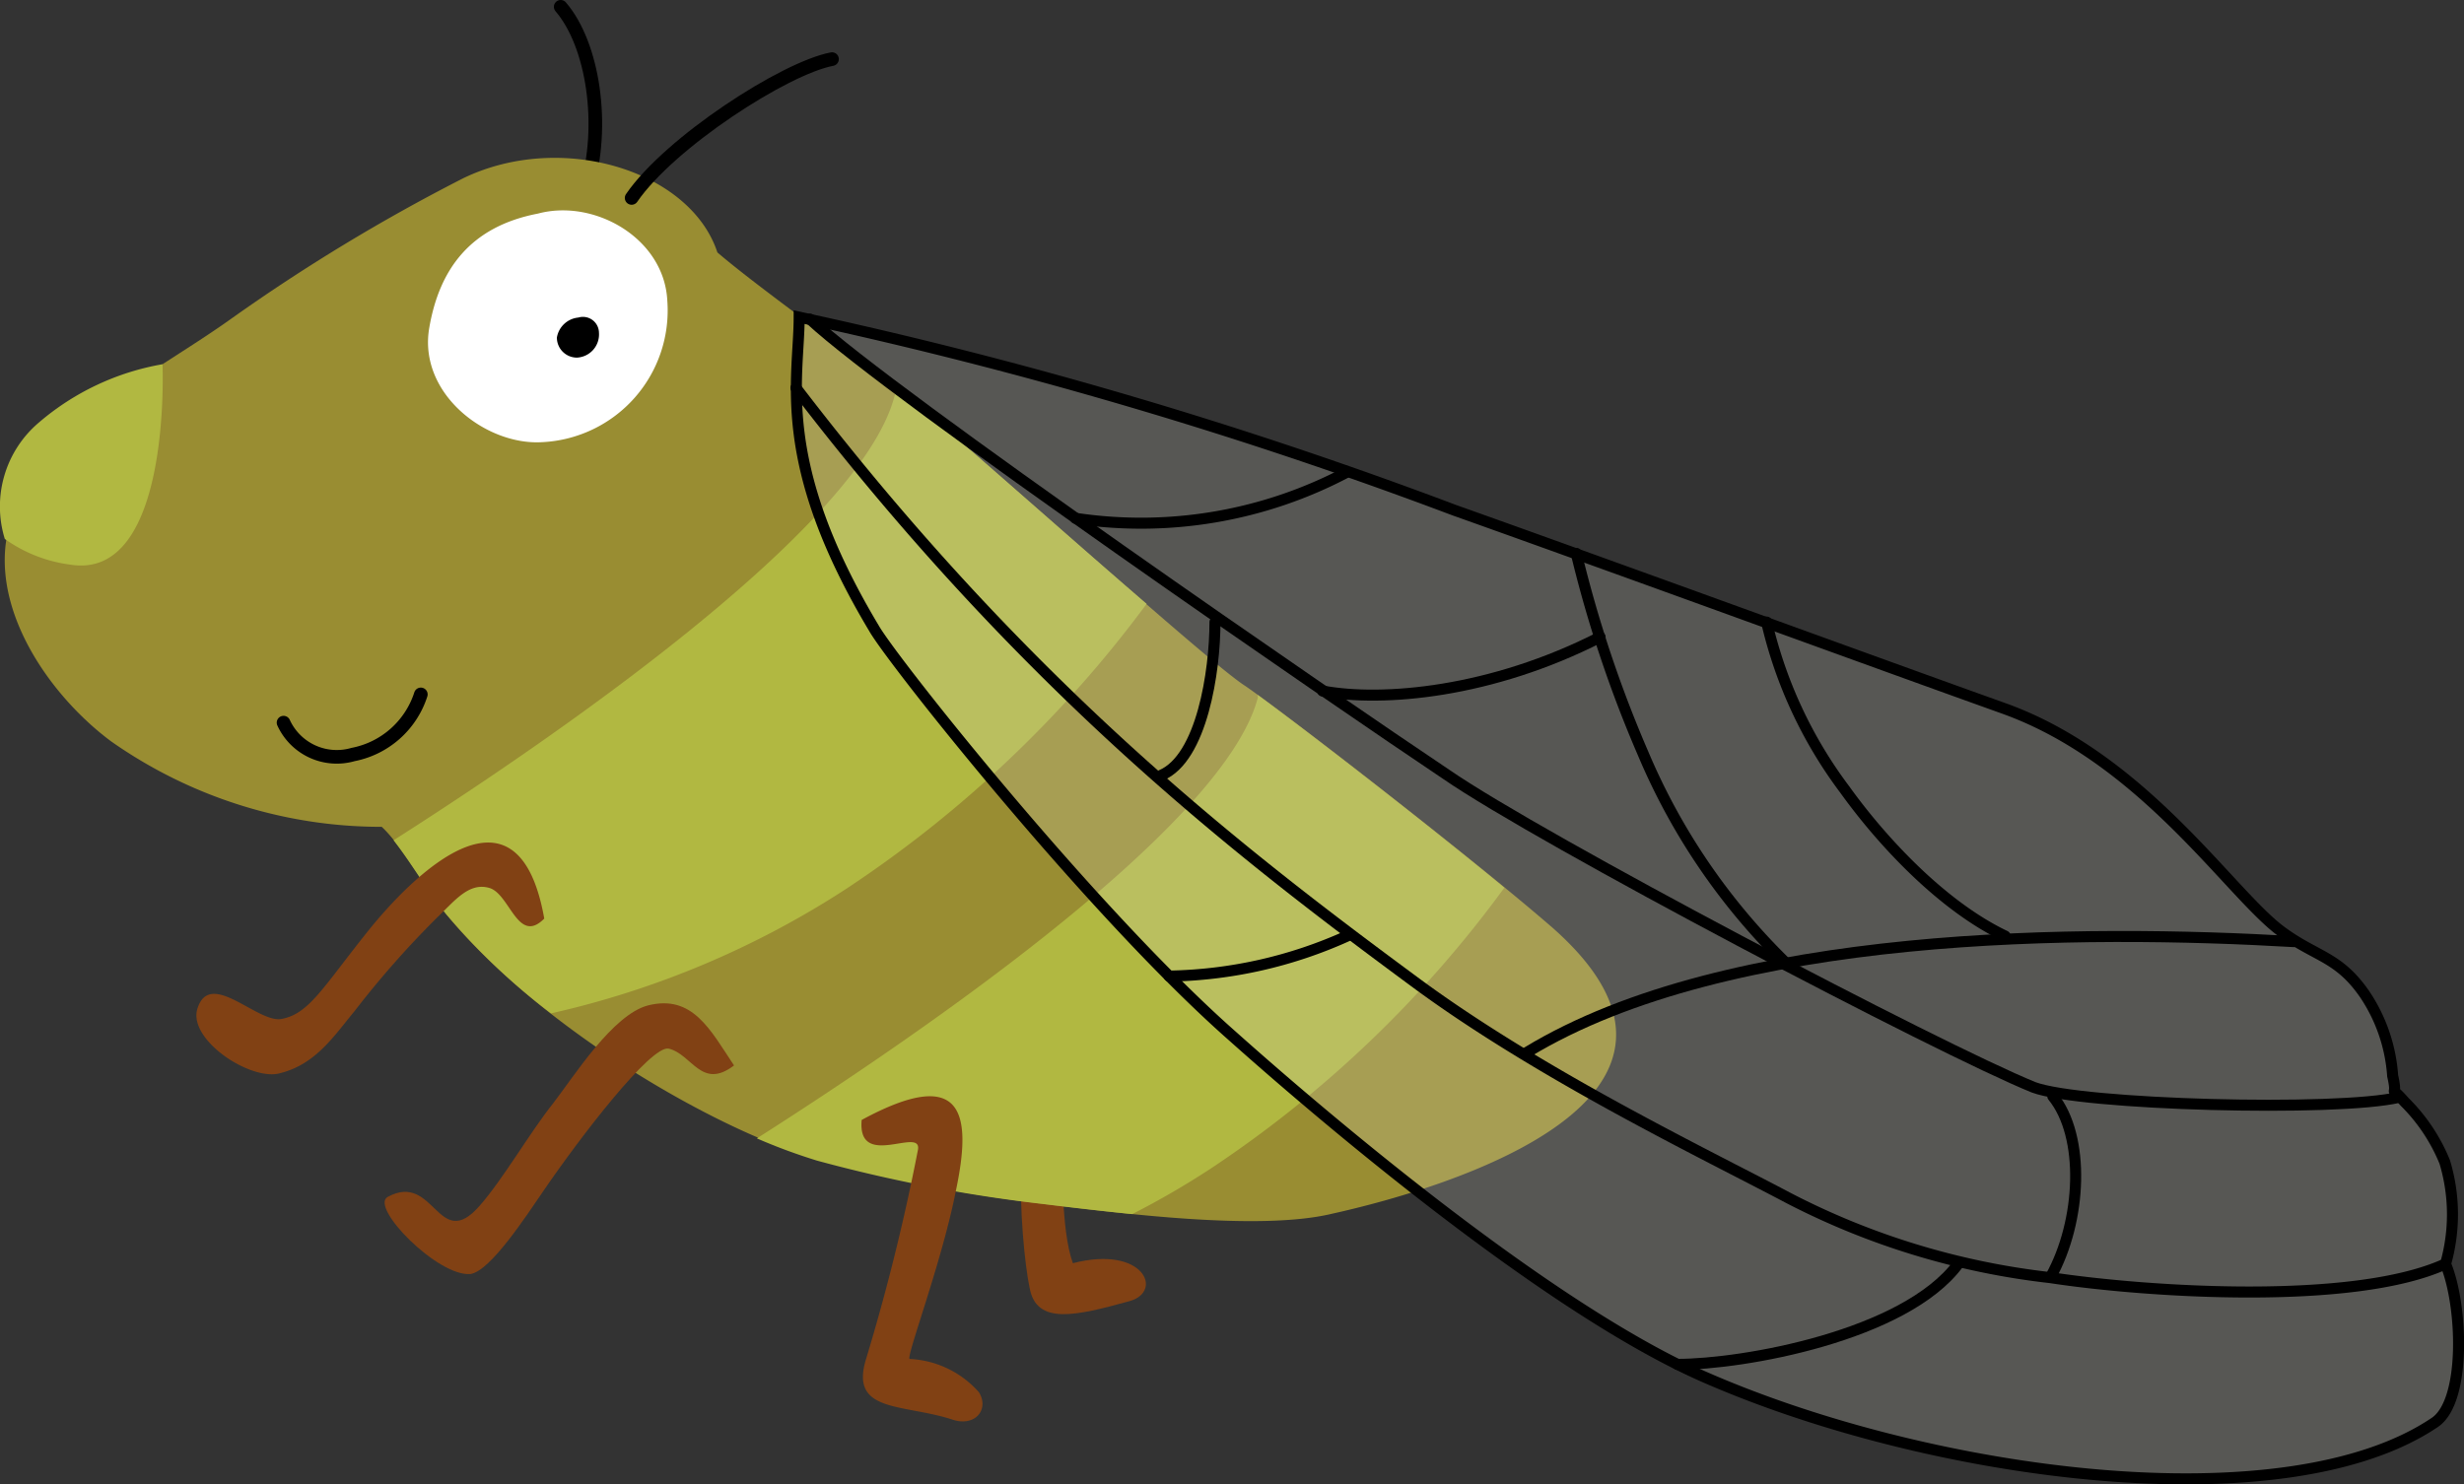 <svg xmlns="http://www.w3.org/2000/svg" viewBox="0 0 122.96 74.09"><rect x="0" y="0" width="122.96" height="74.09" fill="#333333" stroke="none"/><defs><style>.cls-1,.cls-8{fill:none;stroke:#000;stroke-linecap:round;}.cls-1{stroke-width:0.68px;}.cls-2{fill:#814114;}.cls-3{fill:#998d32;}.cls-4{fill:#b1b841;}.cls-5,.cls-6{opacity:0.6;}.cls-6{fill:#dad8cc;isolation:isolate;}.cls-7{fill:#fff;}.cls-8{stroke-width:0.55px;}</style></defs><title>chicharra</title><g id="Layer_2" data-name="Layer 2"><g id="Layer_1-2" data-name="Layer 1"><path class="cls-1" d="M29.23,9.52c1-3.26.36-7.31-1.25-9.18"/><path class="cls-2" d="M53,55.54c0,2.31-.07,5.84.54,7.51,3.54-.91,4.53,1.41,2.84,1.89-2.69.74-4.66,1.22-5-.66C50.91,62.09,50.21,52.68,53,55.54Z"/><path class="cls-3" d="M35.8,12.6C34.45,8.5,28,6.53,23.11,8.9a92.7,92.7,0,0,0-11.56,7C7.71,18.65,2.93,20.78.72,25.5-1,29.64,2.17,34.49,5.54,37a23.45,23.45,0,0,0,13.51,4.27c1.07,1,2.17,3.1,3.24,4.39,4.56,5.51,13.06,10.6,18.51,12.22a75.54,75.54,0,0,0,11.25,2.21c3.7.44,10.73,1.38,14.43.49,6-1.33,20.56-5.82,11-14.27C73.67,43,64.67,36,62.16,34.25,60.25,33.06,47.53,21.49,45,19.59,41.33,16.82,37.61,14.15,35.8,12.6Z"/><path class="cls-4" d="M45,19.56a1.88,1.88,0,0,1-.24-.18c0,.13-.07.25-.12.39-1.74,6.66-17.43,17.35-25,22.17.88,1.12,1.77,2.66,2.64,3.7a32.55,32.55,0,0,0,5.22,4.94,45.22,45.22,0,0,0,14.72-6.21,59.24,59.24,0,0,0,15-14.23C52.7,26.25,46.64,20.83,45,19.56Z"/><path class="cls-4" d="M75.07,44.31c-3.95-3.26-9.74-7.74-12.3-9.62l0,.13c-1.75,6.72-18.35,17.76-25,22a28.57,28.57,0,0,0,3,1.11A75.66,75.66,0,0,0,52,60.09c1.21.15,2.8.34,4.5.51a41.66,41.66,0,0,0,3.93-2.28A57.43,57.43,0,0,0,75.07,44.31Z"/><g class="cls-5"><g class="cls-5"><path class="cls-6" d="M100,35.36c-6.21-2.22-18.73-6.8-27.44-9.9a229.54,229.54,0,0,0-32.68-9.63c0,3.1-1.25,7.21,3.74,15.54C44.55,33,54.42,45.45,61.43,51.65c1.63,1.45,14.78,13.22,23.65,17.09C96.36,73.68,114,76.06,121.5,71c1.59-1.06,1.39-5.89.54-7.91A9.07,9.07,0,0,0,122,58,9,9,0,0,0,120,55c-.88-1-.3,0-.6-1.3a8.32,8.32,0,0,0-1.4-4.08c-1.33-1.92-2.44-1.84-4.21-3.17C111.24,44.53,106.94,37.85,100,35.36Z"/></g></g><path class="cls-7" d="M26.85,10.66c-3.39.65-4.93,2.79-5.43,5.71-.56,3.27,2.83,5.87,5.63,5.7A6.58,6.58,0,0,0,33.3,15C33.14,11.88,29.65,9.91,26.85,10.66Z"/><path d="M28.86,15.85a1.2,1.2,0,0,0-1.07,1,1,1,0,0,0,1,1,1.16,1.16,0,0,0,1.1-1.24A.8.8,0,0,0,28.86,15.85Z"/><path class="cls-2" d="M36.63,53.18c-1.18-1.77-2.06-3.55-4.28-3-1.77.45-3.71,3.55-4.74,4.88-1.18,1.48-2.5,3.79-3.68,5.13-2.07,2.36-2.24-1.72-4.58-.45-.93.5,2.51,4,4.13,3.85,1-.15,2.8-2.93,3.64-4.15,1.82-2.67,5.37-7.29,6.25-7.1C34.54,52.62,35,54.42,36.63,53.18Z"/><path class="cls-2" d="M43,55.9c5.15-2.79,5.5-.25,4.7,3.54C47,63,45.22,67.69,45.39,67.83a4.91,4.91,0,0,1,3.46,1.66c.53.85-.18,1.74-1.31,1.37-2.47-.81-5.14-.32-4.33-3a105.39,105.39,0,0,0,2.6-10.48C46,56.21,42.77,58.41,43,55.9Z"/><path class="cls-2" d="M27.16,45.85c-1.31-7.4-6.55-2.21-8.89.74-2.13,2.67-2.85,4-4.18,4.26-1.18.3-3.61-2.54-4.24-.5C9.37,51.91,12.55,54,14,53.56c1.77-.45,2.68-1.87,3.7-3.1a47.08,47.08,0,0,1,4.13-4.68c.84-.79,1.56-1.76,2.59-1.46S25.84,47.18,27.16,45.85Z"/><path class="cls-1" d="M31.52,9.88c1.9-2.77,7.63-6.48,10-6.93"/><path class="cls-8" d="M100,35.36c-6.21-2.22-18.73-6.8-27.44-9.9a229.54,229.54,0,0,0-32.68-9.63c0,3.1-1.25,7.21,3.74,15.54C44.55,33,54.42,45.45,61.43,51.65c1.63,1.45,14.78,13.22,23.65,17.09C96.36,73.68,114,76.06,121.5,71c1.59-1.06,1.39-5.89.54-7.91A9.07,9.07,0,0,0,122,58,9,9,0,0,0,120,55c-.88-1-.3,0-.6-1.3a8.32,8.32,0,0,0-1.4-4.08c-1.33-1.92-2.44-1.84-4.21-3.17C111.24,44.53,106.94,37.85,100,35.36Z"/><path class="cls-8" d="M119.72,54.77c-3.1.73-15.88.39-18.24-.5-4.73-1.92-24.59-12.36-29.31-15.62C66.86,35.1,44.55,19.77,40.42,15.93"/><path class="cls-8" d="M122,63.1c-4.58,2.07-14.82,1.41-19.69.67a37.51,37.51,0,0,1-13.11-4C85,57.55,76.84,53.63,70.58,49,62,42.66,51.25,34.43,39.72,19.36"/><path class="cls-8" d="M114.48,47c-10.41-.61-28.19-.61-38.27,5.52"/><path class="cls-8" d="M100.06,46.72c-3.1-1.48-6.09-4.65-8-7.31a22.3,22.3,0,0,1-3.9-8.36"/><path class="cls-8" d="M89.12,48.06A31.91,31.91,0,0,1,82,37.62a61.36,61.36,0,0,1-3.34-10"/><path class="cls-8" d="M79.85,31.8C74.43,34.57,69,35.05,66,34.49"/><path class="cls-8" d="M67.23,23.56a22,22,0,0,1-13.56,2.31"/><path class="cls-8" d="M97.71,63.1c-2.67,3.57-10.71,5-14,5"/><path class="cls-8" d="M67.23,46.72a22.47,22.47,0,0,1-8.89,2"/><path class="cls-8" d="M102.44,54.72c1.63,2,1.44,6.22-.1,9"/><path class="cls-8" d="M60.63,31.05c0,2.45-.65,6.8-2.69,7.65"/><path class="cls-1" d="M14.15,36.07a2.92,2.92,0,0,0,3.47,1.59,4.44,4.44,0,0,0,3.38-3"/><path class="cls-4" d="M8.11,18.18s.47,10.85-4.62,10A7.2,7.2,0,0,1,.24,26.9a5.49,5.49,0,0,1,1.7-5.81A12.84,12.84,0,0,1,8.11,18.18Z"/></g></g></svg>